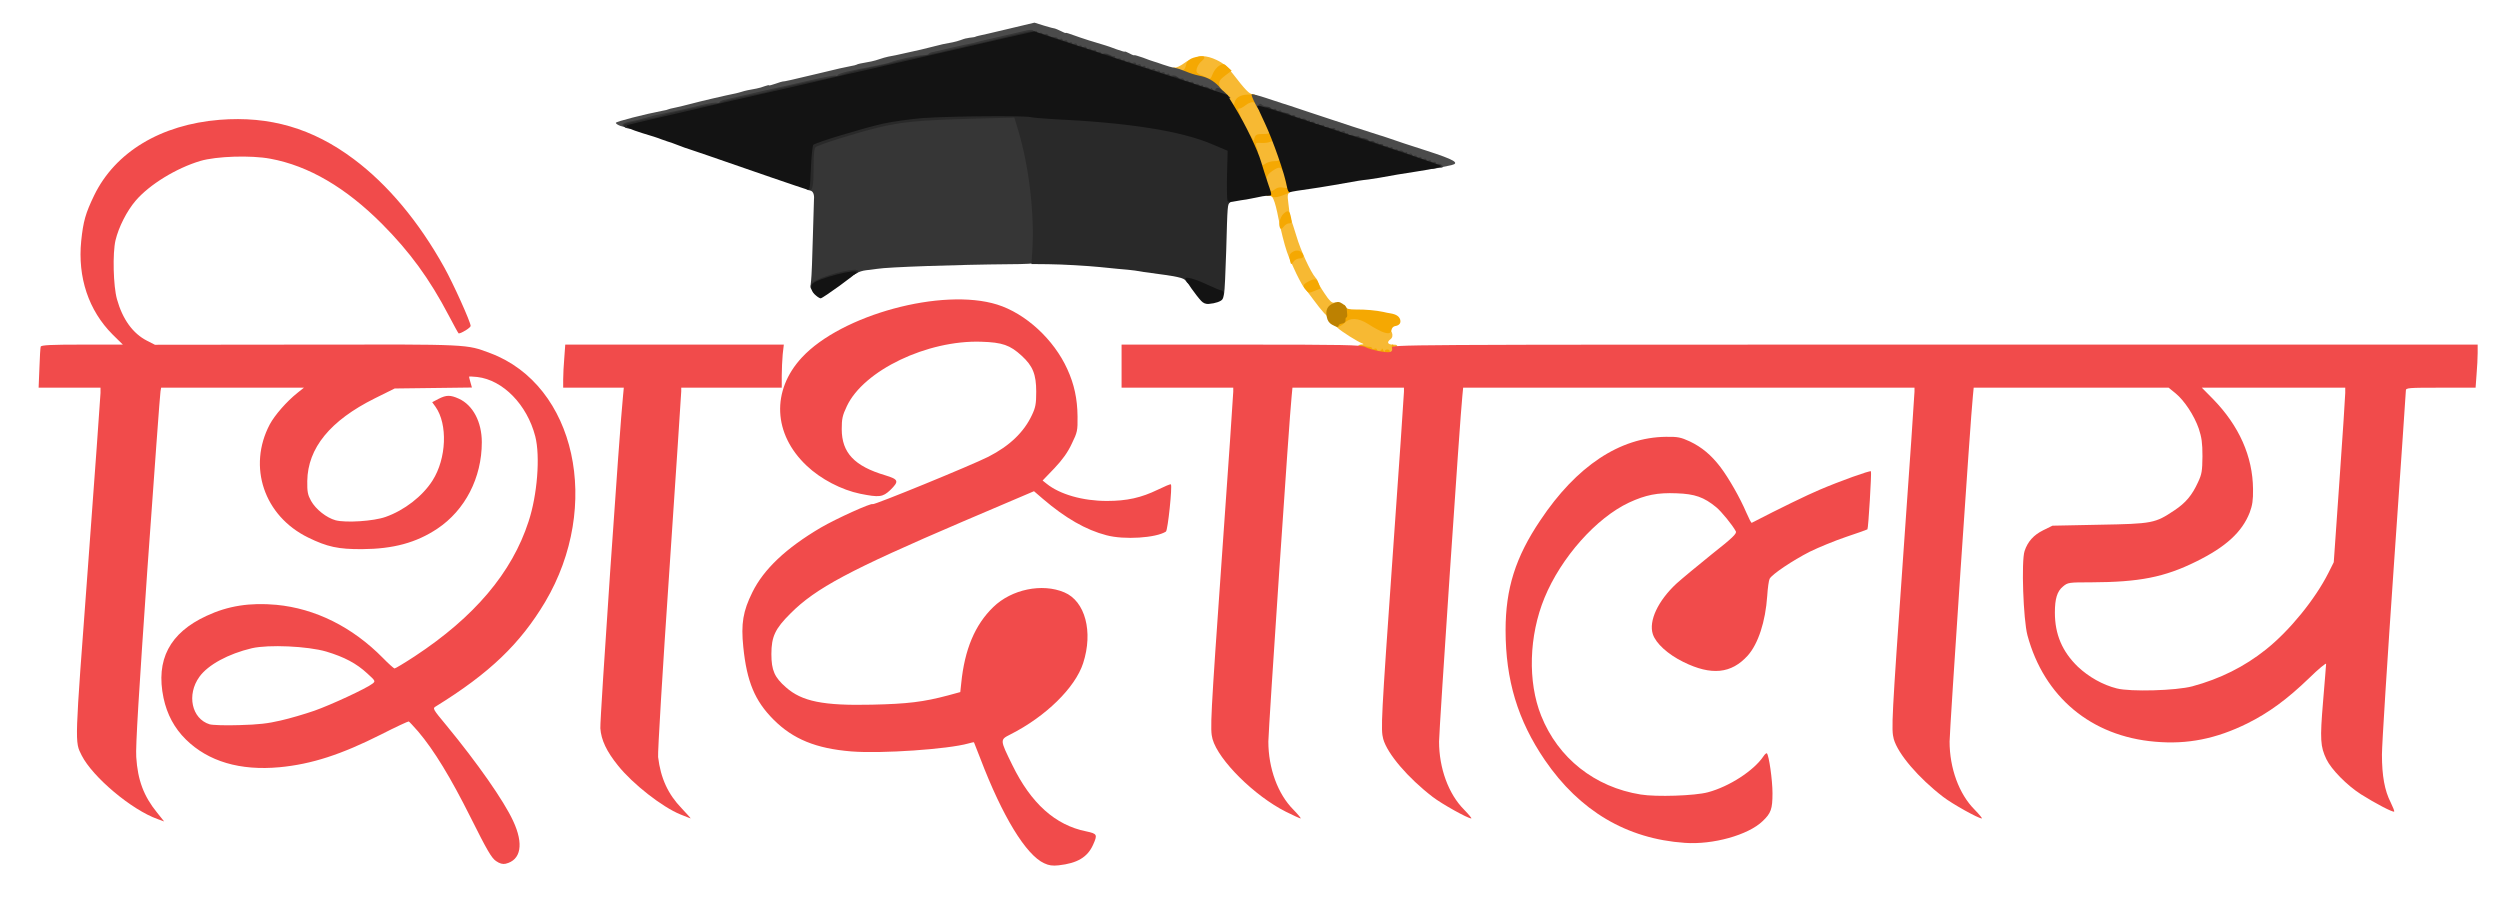 <svg
                    version="1.0"
                    xmlns="http://www.w3.org/2000/svg"
                    viewBox="0 0 1567 563"
                    preserveAspectRatio="xMidYMid meet"
                >
                    <g fill="#f7b933">
                        <path
                            d="M857.8 221.8 c-5.2 -1.6 -6.8 -2.5 -6.8 -3.9 0 -1.3 0.8 -1.9 2.3 -2 1.4 0 1.7 -0.2 0.7 -0.6 -2.9 -1 -13.2 -7.5 -15.7 -9.9 l-2.6 -2.4 3.3 -3 c2.9 -2.7 3.8 -3 9.9 -3 5.8 0 7.4 0.4 11.7 3.1 2.7 1.8 6.3 3.8 8 4.5 3.8 1.6 5.5 6.1 3 8 -2.5 1.8 -1.9 3.4 1.5 3.4 2.9 0 3 0.2 2.7 3.8 l-0.3 3.7 -5.5 0.2 c-3.3 0.1 -8.2 -0.6 -12.2 -1.9z"
                        />
                        <path
                            d="M829.9 196.2 c-1.4 -1.5 -4.5 -5.4 -6.9 -8.7 -2.4 -3.3 -4.7 -6.2 -5 -6.5 -1.7 -1.2 -9 -16.2 -11.4 -23.3 -1.5 -4.3 -3.8 -13.5 -5.2 -20.5 -2.3 -12 -4.1 -16.1 -6.5 -14.6 -1.5 0.9 -3.9 -5.5 -3.9 -10.6 0 -3.5 -0.4 -5 -1.3 -5 -0.8 0 -2.3 -3.2 -3.7 -7.7 -1.4 -4.3 -2.7 -8 -3.1 -8.3 -1.4 -1 -9.9 -18.4 -9.9 -20.2 0 -1 -0.7 -1.8 -1.5 -1.8 -0.8 0 -2.2 -1.4 -3 -3 -0.9 -1.7 -2.9 -4.2 -4.5 -5.7 -1.7 -1.5 -3 -3.6 -3 -5 0 -1.7 -0.6 -2.3 -2.2 -2.3 -3.3 0 -9.2 -2.3 -11.2 -4.3 -1.1 -1 -3.3 -1.7 -5.6 -1.7 -5.2 0 -7 -0.8 -7 -3.2 0 -1.3 0.5 -1.8 1.4 -1.5 0.8 0.3 3.3 -0.9 5.7 -2.6 2.9 -2.2 4.4 -2.7 4.7 -1.8 0.3 0.9 0.8 0.7 1.7 -0.6 2 -2.9 7.6 -2.8 14.1 0.3 4.2 2 6.8 4.2 10.2 8.7 7.7 10 10.3 12.7 12.3 12.7 1 0 1.9 0.5 1.9 1 0 0.6 0.6 1 1.3 1 1.4 0 10.7 18.9 10.7 21.9 0 1.2 0.4 2.1 0.9 2.1 1.2 0 9 23.8 9.8 29.8 0.5 3.4 0.2 4.5 -1.2 5.6 -1.5 1.1 -1.6 2.1 -1 6.7 0.4 3 0.8 6.3 0.9 7.5 0.1 1.1 0.5 2.4 0.8 3 0.3 0.5 1.8 5.2 3.4 10.4 2.6 8.9 8.9 22.6 12 26.1 0.8 0.8 1.4 2 1.4 2.6 0 0.5 1.9 3.8 4.2 7.2 3.1 4.7 4.6 6.1 6 5.8 1.4 -0.4 1.8 0.1 1.8 1.9 0 1.3 -0.5 2.4 -1 2.4 -0.6 0 -1.6 1.1 -2.2 2.5 -1.4 3.1 -1.7 3.1 -4.9 -0.3z"
                        />
                    </g>
                    <g fill="#f5a802">
                        <path
                            d="M858.5 222.5 c-2.7 -0.8 -5.3 -1.4 -5.7 -1.5 -0.5 0 -0.8 -1.2 -0.8 -2.6 0 -2.2 0.3 -2.4 2.3 -1.8 1.2 0.4 3 0.8 4 0.8 0.9 0 1.7 0.4 1.7 0.9 0 0.5 0.7 0.7 1.5 0.3 0.8 -0.3 1.5 -0.1 1.5 0.4 0 1.5 3 1.2 3.1 -0.2 0 -0.7 0.4 -0.4 0.9 0.7 0.5 1.1 0.9 1.4 0.9 0.8 0.1 -1.6 3.1 -1.7 3.1 -0.2 0 0.5 0.5 0.7 1 0.4 0.6 -0.4 0.8 -1.5 0.5 -2.6 -0.4 -1.1 -0.2 -1.9 0.4 -1.9 0.6 0 1.1 1.8 1.1 4 l0 4 -5.2 -0.1 c-2.9 0 -7.5 -0.7 -10.3 -1.4z"
                        />
                        <path
                            d="M865.5 207.6 c-1.6 -0.7 -5.2 -2.7 -7.9 -4.5 -6.4 -4 -11.4 -4.2 -15.1 -0.5 -3 3 -5.9 2.8 -6.3 -0.4 -0.3 -1.6 0.2 -2.2 1.7 -2.2 1.6 0 2.1 -0.9 2.7 -4.5 0.6 -4.5 2 -5.8 3 -3 0.5 1.1 2.1 1.5 6.3 1.5 5.9 -0.1 13 0.6 17.1 1.5 1.4 0.3 3.4 0.8 4.5 0.9 3.6 0.6 5.4 1.8 6.1 3.8 0.7 2.3 -0.5 3.8 -3.2 4.2 -1.1 0.2 -2 1.2 -2.2 2.4 -0.4 2.5 -2.3 2.7 -6.7 0.8z"
                        />
                        <path
                            d="M818.7 181.9 c-2.4 -2.7 -2.1 -3.6 1.3 -5.4 4.2 -2.2 5.4 -1.9 6.7 1.5 0.6 1.7 1 3 0.8 3 -0.1 0 -1.8 0.6 -3.7 1.4 -3.2 1.4 -3.6 1.3 -5.1 -0.5z"
                        />
                        <path
                            d="M808.5 162.9 c-0.6 -2.5 -0.3 -3.5 1.1 -4.6 2.2 -1.6 4.6 -1.7 6.2 -0.1 2 2 1.4 3.8 -1.2 3.8 -1.4 0 -3.1 0.9 -3.9 2.1 -1.5 2 -1.5 2 -2.2 -1.2z"
                        />
                        <path
                            d="M802.7 143.3 c-1.7 -1.6 -0.6 -7 1.8 -9.3 2.9 -2.7 3.9 -2.1 4.8 2.8 0.6 2.7 0.4 3.2 -1.3 3.2 -1 0 -2.5 0.9 -3.3 2 -0.8 1.1 -1.7 1.7 -2 1.3z"
                        />
                        <path
                            d="M797 123.1 c-0.8 -0.5 -1.8 -0.7 -2.2 -0.5 -0.4 0.3 -0.8 -0.9 -0.8 -2.5 0 -1.7 0.5 -3.1 1 -3.1 0.6 0 1 0.7 1 1.5 0 1.9 0.9 1.9 3.5 -0.1 1.3 -0.9 3 -1.2 4.9 -0.8 2.5 0.5 2.8 0.4 2.2 -1.2 -1.8 -4.5 -1.7 -6.4 0.4 -6.4 1.1 0 2 0.6 2 1.3 0 0.6 0.3 2.8 0.6 4.8 0.6 3.3 0.4 3.7 -2.7 5.2 -4.9 2.2 -8.2 2.9 -9.9 1.8z"
                        />
                        <path
                            d="M789.5 111.7 c-0.4 -1.3 -0.4 -4.6 -0.2 -7.3 0.3 -3.9 0.5 -4.4 1.1 -2.7 0.8 2.1 1 2.1 2.9 0.8 1.2 -0.8 3.7 -1.5 5.5 -1.5 2.6 0 3.3 -0.3 2.8 -1.5 -0.3 -1 0.1 -1.5 1.3 -1.5 2.1 0 4.1 3.9 4.1 8 0 3.4 -1.4 3.9 -3 1 -1.4 -2.6 -2.6 -2.5 -6.7 0.3 -2.1 1.4 -3.3 3 -3.3 4.5 0 3.1 -3.8 3 -4.5 -0.1z"
                        />
                        <path
                            d="M783.6 94.4 c-0.3 -0.9 -0.6 -3.7 -0.6 -6.2 0.1 -4.5 0.1 -4.6 1.4 -2.3 l1.4 2.4 0.6 -2.1 c0.6 -1.8 1.5 -2.2 5.1 -2.2 3.5 0 4.3 -0.3 3.9 -1.5 -0.9 -2.3 3.3 -1.9 4.6 0.4 1.3 2.4 1.3 7.8 0.1 8.6 -0.5 0.3 -1.2 -0.4 -1.6 -1.5 -0.5 -1.5 -1 -1.8 -2.4 -1.1 -0.9 0.5 -3.4 0.8 -5.4 0.7 -4 -0.3 -4.2 -0.1 -2.7 3.8 0.9 2.3 0.7 2.6 -1.4 2.6 -1.3 0 -2.7 -0.7 -3 -1.6z"
                        />
                        <path
                            d="M771.6 71.5 c-1.7 -2.6 -2.2 -8.5 -0.7 -8.5 0.5 0 1.2 0.8 1.6 1.8 0.7 1.5 0.9 1.3 1.4 -0.8 0.9 -3.3 4.5 -5 10.1 -4.7 4.4 0.2 4.5 0.3 4.8 4 0.2 2.1 -0.1 3.7 -0.7 3.7 -0.6 0 -1.1 -0.7 -1.1 -1.5 0 -2.1 -3.3 -1.9 -6.3 0.5 -1.4 1.1 -3 2 -3.6 2 -1.3 0 -1.4 0.2 -0.1 3.4 0.9 2.3 0.7 2.6 -1.4 2.6 -1.4 0 -3 -1 -4 -2.5z"
                        />
                        <path
                            d="M757.5 53.6 c-1.5 -1.5 -4.1 -2.6 -7.2 -3 -6.9 -1 -10.3 -2.5 -10.3 -4.7 0 -1.1 0.6 -1.9 1.4 -1.9 0.7 0 1.6 -1.3 1.9 -2.9 0.7 -3.3 2.8 -4.8 8.1 -5.7 3.8 -0.6 4.6 0.5 2 2.7 -2.7 2.2 -4.3 6.3 -3 7.5 0.6 0.5 1.4 1.1 1.9 1.2 0.4 0.1 2 0.8 3.6 1.6 2.8 1.5 2.8 1.5 4.3 -2.2 0.8 -2 2.7 -4.3 4.1 -5.1 2.5 -1.3 2.9 -1.3 5.2 0.9 l2.5 2.3 -4.1 3.1 c-3.3 2.5 -4 3.6 -3.6 5.9 0.3 2.3 0 2.7 -2 2.7 -1.3 0 -3.5 -1.1 -4.8 -2.4z"
                        />
                    </g>
                    <g fill="#f14b4b">
                        <path
                            d="M654.5 541.1 c-11.4 -5.2 -26.2 -29.4 -40 -65.6 -2.1 -5.5 -3.9 -10.1 -4 -10.2 -0.1 -0.2 -1.7 0.2 -3.5 0.7 -12.6 3.6 -54.6 6.5 -73.3 5 -22.2 -1.8 -36.6 -7.7 -48.8 -19.9 -11.8 -11.8 -16.8 -23.9 -19 -45.5 -1.5 -14.7 -0.2 -22.5 5.7 -34.4 7.1 -14.4 21 -27.6 42.9 -40.5 9.6 -5.6 31.9 -15.7 32.5 -14.7 0.5 0.8 61.8 -24.3 72.5 -29.7 13.3 -6.8 22.3 -15.4 27.3 -26.1 2.3 -4.8 2.7 -7.1 2.7 -14.7 0 -10.8 -2.1 -16.1 -9.1 -22.5 -7.3 -6.7 -12.1 -8.4 -25.4 -8.8 -33.8 -1.1 -73.7 18 -84.2 40.4 -2.8 5.9 -3.2 8 -3.2 14.4 0 14.8 8 23.2 27.2 28.9 8.5 2.6 8.9 3.7 3.2 9.3 -4.7 4.4 -6.8 4.7 -18.8 2.3 -11.7 -2.4 -24.8 -9.2 -33.6 -17.6 -21 -19.8 -22.2 -47.1 -3 -67.8 24.8 -26.8 88 -43.9 122.4 -33.2 17.9 5.6 35.6 21.9 44 40.5 4.3 9.4 6.3 18.6 6.4 29.6 0.1 9 -0.1 9.9 -3.6 17.1 -2.5 5.4 -5.8 10 -10.9 15.4 l-7.4 7.7 2.5 2 c8.3 6.7 22.7 10.8 37.8 10.8 12.6 0 21.5 -2 32 -7.1 4.3 -2.1 7.9 -3.6 8.1 -3.3 1 1 -1.9 28.8 -3.1 29.6 -6.2 4 -26.2 5.3 -37.3 2.3 -12.8 -3.3 -25.8 -10.8 -39.7 -22.7 l-5.7 -4.9 -44.8 19.1 c-70.5 30.2 -92.1 41.7 -107.8 57.5 -9.7 9.6 -12 14.6 -12 25.5 0 10.2 2 14.6 9.1 20.8 10 8.9 23.5 11.6 53.9 10.9 22.4 -0.5 32.3 -1.7 47.7 -5.8 l7.7 -2.1 0.6 -5.6 c2.1 -21.1 8.6 -36.6 20.1 -47.7 11.4 -11.1 30.6 -15.1 44.5 -9.2 13.1 5.5 18.2 24.7 11.8 44.4 -5 15.4 -23.5 33.5 -45.7 44.7 -6.5 3.3 -6.5 3.2 1.3 19.1 11.7 24 26.9 37.7 46.3 41.6 7 1.5 7.2 2 4.3 8.5 -3.5 7.7 -9.8 11.5 -21.6 12.8 -3.7 0.4 -6.1 0.1 -9 -1.3z"
                        />
                        <path
                            d="M310.9 539.7 c-2.8 -1.9 -5.6 -6.7 -15.9 -27.3 -12.5 -25 -22.9 -42.1 -32.9 -53.9 -2.9 -3.3 -5.5 -6.1 -5.9 -6.3 -0.4 -0.1 -8.2 3.5 -17.2 8.1 -25.2 12.7 -43.7 18.7 -63.8 20.6 -24.7 2.3 -44.7 -3.6 -58.7 -17.4 -7.2 -7.1 -11.8 -15.7 -14 -26 -5 -23.9 3.8 -40.8 27 -51.5 13.5 -6.3 27.2 -8.4 43.7 -6.9 24.4 2.3 47.7 13.9 66.8 33.3 3.5 3.6 6.9 6.6 7.3 6.6 0.5 0 6.2 -3.4 12.6 -7.6 37.4 -24.6 61 -52.4 71.4 -84.5 5.5 -16.6 7.4 -41 4.2 -53.4 -5.1 -19.8 -20.2 -35.3 -36.3 -37.2 -2.8 -0.3 -5.2 -0.4 -5.2 -0.2 0 0.2 0.4 1.9 0.9 3.6 l0.9 3.2 -24.2 0.3 -24.2 0.3 -12.5 6.2 c-27.9 13.9 -42 31.1 -42.3 51.8 -0.1 6.8 0.3 8.7 2.4 12.5 3 5.3 9.6 10.5 15.3 12.1 6.4 1.7 23.9 0.6 31.4 -2.1 11.7 -4.1 23.2 -13 29.4 -22.8 8.8 -13.8 9.6 -35.3 1.9 -46.2 l-2.1 -2.9 4 -2.1 c4.9 -2.5 7.4 -2.5 12.7 -0.1 8.8 4 14.4 14.5 14.4 27.3 0 22.3 -10.5 42.6 -27.9 54.2 -13.2 8.8 -27.7 12.7 -47.1 12.8 -14.9 0.1 -21.9 -1.4 -33.9 -7.3 -27.6 -13.5 -38 -44.4 -24 -70.9 3.1 -5.8 10.6 -14.4 17.4 -19.8 l4 -3.2 -44.8 0 -44.7 0 -0.4 2.3 c-0.3 1.2 -3.9 51.3 -8.2 111.2 -5.3 76.6 -7.5 111.7 -7 118 0.9 14.5 4.7 24.6 13.1 34.9 l4.4 5.5 -4.1 -1.5 c-16.2 -5.7 -40.7 -26.3 -47.6 -39.9 -4.4 -8.9 -4.5 -5.2 3.9 -117.8 4.3 -58.4 7.9 -107.7 7.9 -109.4 l0 -3.3 -19.4 0 -19.4 0 0.5 -12.3 c0.2 -6.7 0.6 -12.8 0.8 -13.4 0.3 -1 6.4 -1.3 26 -1.3 l25.5 0 -6.4 -6.3 c-15.1 -15.1 -22 -35.9 -19.7 -58.7 1.3 -12.4 2.7 -17.3 8.1 -28.5 13.2 -27.2 41.8 -44.4 78.6 -47.4 31.5 -2.5 58.3 5.3 84.1 24.6 21.3 15.9 40.8 39.2 56.7 67.8 5.7 10.2 16.6 34.4 16.6 36.8 0 1.1 -5.8 4.7 -7.5 4.7 -0.2 0 -3 -5.1 -6.2 -11.2 -12.1 -23.1 -24.5 -40 -41.8 -57.4 -22.7 -22.8 -46.1 -36.5 -70 -40.9 -12.2 -2.3 -33.9 -1.6 -44 1.4 -15 4.5 -31.7 14.7 -40.4 24.8 -5.6 6.5 -10.7 16.6 -12.7 24.9 -1.9 8.1 -1.4 28.7 0.9 36.9 3.5 12.6 10 21.6 18.9 26.1 l4.9 2.5 95.2 -0.1 c103.4 -0.2 99.8 -0.3 115.1 5.4 53.4 20.1 70 95.6 34.3 155.9 -15.7 26.3 -34.9 44.7 -68.4 65.4 -2.3 1.3 -2.2 1.5 6.6 12.1 19.2 23.3 35.9 47.1 41.7 59.7 6.8 14.5 5 24.6 -4.7 26.9 -1.8 0.4 -3.7 -0.1 -6 -1.7z m-134.9 -88.1 c5.8 -1.3 15.2 -4.1 21 -6.1 10.5 -3.7 32.7 -14 36.5 -17 1.9 -1.5 1.9 -1.7 -3.3 -6.4 -6.8 -6.3 -14.4 -10.3 -25.7 -13.7 -11.7 -3.4 -36.1 -4.5 -46.6 -2.1 -14.8 3.5 -27.5 10.4 -32.9 17.9 -8.1 11.2 -4.9 26.3 6.4 29.8 1.7 0.5 10 0.8 18.6 0.5 11.9 -0.3 17.9 -1 26 -2.9z"
                        />
                        <path
                            d="M1056 528.3 c-36.3 -2.5 -65.9 -20 -87.7 -51.9 -17 -24.9 -24.6 -50.2 -24.6 -81.4 0 -26 6.2 -45.8 21.8 -68.9 22.6 -33.9 49.8 -52 78.7 -52.3 7.6 -0.1 9.3 0.3 15 2.9 7.5 3.6 13.3 8.4 19.2 16.1 5.2 6.9 12.3 19.3 16.2 28.5 1.6 3.7 3.1 6.6 3.4 6.4 18 -9.3 34.7 -17.4 42.5 -20.7 12.6 -5.4 31.6 -12.2 32.2 -11.6 0.5 0.5 -1.6 35.9 -2.2 36.4 -0.2 0.2 -6.1 2.3 -13.3 4.7 -7.1 2.4 -17.3 6.6 -22.8 9.3 -10.8 5.5 -23.8 14.2 -25.2 17 -0.5 0.9 -1.2 5.8 -1.5 10.7 -1.1 16.2 -5.7 30.1 -12.2 37.4 -10.3 11.4 -22.8 12.7 -40.4 4 -9.7 -4.8 -17.2 -11.6 -19.1 -17.4 -2.7 -8.3 3.2 -20.9 14.8 -31.7 3.2 -2.9 13.1 -11.1 21.9 -18.2 13.3 -10.5 16.1 -13.2 15.3 -14.6 -2 -3.8 -9.1 -12.5 -12.3 -15.1 -7.7 -6.3 -13.3 -8.3 -24.8 -8.7 -12 -0.5 -19.4 1 -29.8 5.8 -20.5 9.6 -42.6 34.4 -53 59.7 -9.8 23.8 -10.6 52.7 -2.1 73.9 10.6 26.6 33.6 44.8 62.4 49.4 9.7 1.6 34 0.8 42.1 -1.4 13.5 -3.6 28.8 -13.6 34.8 -22.5 0.9 -1.4 1.9 -2.2 2.2 -1.9 1.3 1.3 3.5 16.8 3.5 24.9 0 10 -0.9 12.6 -6.2 17.6 -9 8.7 -31.2 14.9 -48.8 13.6z"
                        />
                        <path
                            d="M426.5 510.5 c-11.5 -4.7 -29.9 -19.1 -39.1 -30.6 -7.2 -8.9 -10.6 -16.1 -11.1 -23.4 -0.4 -4.9 12.2 -189.5 14.2 -208.2 l0.5 -5.3 -19 0 -19 0 0 -5.2 c0 -2.9 0.3 -9 0.7 -13.5 l0.6 -8.3 68.5 0 68.5 0 -0.7 6.1 c-0.3 3.4 -0.6 9.5 -0.6 13.5 l0 7.4 -31.5 0 -31.5 0 0 2.3 c0 1.2 -3.4 52.2 -7.5 113.2 -4.2 61.3 -7.3 113.2 -7 116 1.6 13.3 6.2 23.3 14.8 32.2 3.3 3.5 5.8 6.3 5.6 6.3 -0.2 0 -3.1 -1.2 -6.4 -2.5z"
                        />
                        <path
                            d="M806 508.8 c-19.7 -9.9 -42.3 -32.3 -46 -45.6 -1.6 -6 -1.3 -12.2 6 -115.9 3.9 -54.6 7 -100.4 7 -101.8 l0 -2.5 -35 0 -35 0 0 -13.5 0 -13.5 74.8 0 c64.7 0 75.3 0.2 77.9 1.5 4 2 13.8 3.9 15.8 3.1 1.1 -0.4 1.4 -1.2 1 -2.6 -0.6 -2 -0.5 -2 339.9 -2 l340.6 0 0 5.3 c0 2.8 -0.3 8.9 -0.7 13.5 l-0.6 8.2 -21.8 0 c-20.6 0 -21.9 0.1 -21.9 1.8 0 1.1 -3.4 50.2 -7.5 109.3 -4.1 59.1 -7.5 112.6 -7.5 118.9 0 13.3 1.7 22.6 5.5 30 1.4 2.9 2.4 5.4 2.2 5.7 -0.7 0.7 -12.1 -5.3 -20.8 -10.8 -8.9 -5.7 -18.6 -15.6 -21.7 -22 -3.8 -8 -4.1 -12.3 -2.1 -36.2 1 -12.2 1.9 -22.8 1.9 -23.6 0 -0.7 -4.8 3.2 -10.6 8.9 -13.9 13.4 -25.4 21.8 -38.9 28.5 -19.5 9.6 -37.4 13.2 -57.7 11.4 -40.1 -3.4 -69.6 -28.1 -80 -66.7 -2.6 -9.8 -3.9 -46.4 -1.8 -52.8 2 -6 5.7 -10.1 11.8 -13.1 l5.7 -2.8 29.5 -0.6 c33.2 -0.6 34.8 -0.9 46.9 -9 7.1 -4.7 11.1 -9.5 14.8 -17.6 2.4 -5.1 2.7 -7 2.8 -16.3 0 -8.4 -0.5 -11.8 -2.3 -17.3 -2.9 -8.3 -9 -17.6 -14.6 -22.2 l-4.3 -3.5 -61.1 0 -61.1 0 -0.5 5.3 c-1.3 11.1 -14.6 209.6 -14.6 216.5 0 16.7 5.9 32.9 15.7 42.7 2.9 3 5 5.5 4.5 5.5 -2.2 0 -18.5 -9.1 -24.2 -13.5 -15.5 -11.9 -28.4 -27 -31 -36.3 -1.6 -6 -1.3 -12.2 6 -115.9 3.9 -54.6 7 -100.4 7 -101.8 l0 -2.5 -141.4 0 -141.5 0 -0.5 5.2 c-1.3 11.2 -14.6 209.7 -14.6 216.6 0 16.7 5.9 32.9 15.7 42.7 2.9 3 5 5.5 4.5 5.5 -2.2 0 -18.5 -9.1 -24.2 -13.5 -15.5 -11.9 -28.4 -27 -31 -36.3 -1.6 -6 -1.3 -12.2 6 -115.9 3.9 -54.6 7 -100.4 7 -101.8 l0 -2.5 -34.9 0 -35 0 -0.5 5.3 c-1.3 11.1 -14.6 209.6 -14.6 216.5 0 16.7 5.9 32.9 15.7 42.7 2.9 3 5 5.5 4.5 5.5 -0.4 0 -4.6 -1.9 -9.2 -4.2z m568.1 -78.6 c17.4 -4.7 32.7 -12.3 46.2 -23.1 14.7 -11.7 30.8 -31.4 39.2 -48.1 l3.3 -6.6 3.6 -51.5 c2 -28.2 3.6 -52.9 3.6 -54.6 l0 -3.3 -45 0 -44.9 0 7 7.1 c16.4 16.8 24.9 36 25.1 56.4 0.1 7.1 -0.4 10.2 -2.1 14.8 -4.8 12.2 -14.9 21.5 -33.6 30.7 -19.8 9.8 -35.6 12.9 -65.7 13 -14.2 0 -14.7 0.1 -17.7 2.6 -3.7 3 -5.1 7.7 -5.1 16.4 0 13.6 4.6 24.4 14.4 33.9 6.8 6.4 15.6 11.4 24.4 13.6 8.5 2.2 37.1 1.4 47.3 -1.3z"
                        />
                    </g>
                    <g fill="#bd8101">
                        <path
                            d="M834.9 203.5 c-1.8 -1 -2.9 -2.6 -3.3 -5 -0.8 -4.3 0.4 -6.9 4.4 -8.5 2.5 -1 3.4 -1 5.5 0.4 1.4 0.9 2.5 2.2 2.6 2.9 0 0.6 0.2 2.2 0.3 3.5 0.2 1.2 -0.1 2.2 -0.5 2.2 -0.4 0 -0.6 0.8 -0.5 1.7 0 1.2 -0.7 1.9 -2.1 2.1 -1.3 0.2 -2.3 0.8 -2.3 1.3 0 1.2 -1 1.1 -4.1 -0.6z"
                        />
                    </g>
                    <g fill="#4b4b4b">
                        <path
                            d="M876.5 98.7 c-11.5 -3.9 -21.1 -7.5 -21.3 -7.9 -0.2 -0.4 -1.3 -0.8 -2.5 -0.8 -2.9 0 -46.1 -14 -46.5 -15.1 -0.2 -0.5 -1.3 -0.9 -2.4 -0.9 -3 0 -9.8 -2.2 -9.8 -3.2 0 -0.4 -1 -0.8 -2.3 -0.8 -1.8 0 -3 -1.2 -5 -5.2 -1.5 -2.8 -2.4 -5.4 -2.2 -5.7 0.3 -0.3 4.5 0.8 9.3 2.4 4.8 1.6 9.2 3 9.7 3.2 0.6 0.1 7.5 2.4 15.5 5.1 16.6 5.6 44 14.5 45.5 14.9 0.6 0.1 3.5 1.1 6.5 2.1 3 1.1 13.5 4.6 23.3 7.7 17.3 5.6 20.9 7.7 15.5 9 -6.7 1.5 -11.4 2.4 -11.8 2.4 -0.3 0 -9.9 -3.3 -21.5 -7.2z"
                        />
                        <path
                            d="M388.8 78.9 c-1.6 -0.6 -2.8 -1.4 -2.8 -1.9 0 -0.8 18.4 -5.5 29.4 -7.6 1.6 -0.2 3.2 -0.7 3.6 -0.9 0.4 -0.2 2 -0.6 3.6 -0.9 1.6 -0.3 6.3 -1.4 10.4 -2.5 6.3 -1.7 21.8 -5.3 28.3 -6.6 1 -0.2 2.7 -0.7 3.7 -1 1.8 -0.6 4.1 -1.1 9.2 -2 1.5 -0.3 3.8 -0.9 5.2 -1.5 1.5 -0.5 2.6 -0.8 2.6 -0.5 0 0.2 1.8 -0.2 4 -1 2.2 -0.8 4.3 -1.4 4.5 -1.4 0.9 0.1 6.4 -1.2 21.5 -4.8 14.8 -3.6 16.4 -3.9 21.4 -4.9 1.6 -0.2 3.2 -0.7 3.6 -0.9 0.6 -0.4 2 -0.7 9.2 -2 1.5 -0.3 3.9 -1 5.3 -1.5 1.4 -0.5 3.8 -1.2 5.3 -1.5 1.5 -0.3 3.6 -0.7 4.7 -0.9 1.1 -0.3 5.2 -1.1 9 -2 3.9 -0.8 9.8 -2.2 13.2 -3.1 6.2 -1.6 8.3 -2.1 13.5 -3 1.5 -0.3 3.7 -0.9 5 -1.4 1.3 -0.5 2.6 -0.9 3.1 -1 0.4 0 0.9 -0.2 1.2 -0.2 0.3 -0.1 1.4 -0.3 2.5 -0.4 1.1 -0.1 2.1 -0.3 2.3 -0.4 0.1 -0.2 1.1 -0.4 2.2 -0.7 1.1 -0.2 9.4 -2.1 18.5 -4.3 l16.4 -3.9 6.1 1.9 c3.3 1 6.3 1.8 6.8 1.8 0.4 0.1 2.1 0.8 3.7 1.6 1.7 0.9 3 1.4 3 1.1 0 -0.2 2.4 0.5 5.3 1.6 4.3 1.6 13.1 4.4 19.7 6.3 0.8 0.2 3.9 1.3 6.8 2.4 2.8 1 5.2 1.7 5.2 1.5 0 -0.3 1.3 0.2 3 1.1 1.6 0.9 3 1.4 3 1.1 0 -0.2 2.4 0.5 5.3 1.5 2.8 1.1 5.9 2.2 6.7 2.4 0.8 0.2 3.5 1.1 6 2 2.5 0.9 5.7 1.8 7.2 2 1.6 0.2 4.7 1.3 7.1 2.3 2.3 1 6 2.2 8.2 2.6 5.3 1 9.2 3.2 12.6 6.8 2.3 2.6 2.5 3.3 1.4 4.4 -0.7 0.8 -2.5 1.4 -3.9 1.4 -3.2 0 -25 -7 -25.4 -8.2 -0.2 -0.4 -1.3 -0.8 -2.4 -0.8 -2.6 0 -39 -11.8 -40.2 -13.1 -0.6 -0.5 -1.9 -0.9 -3 -0.9 -1.1 0 -11.7 -3.2 -23.5 -7.1 -11.9 -4 -22 -7.2 -22.6 -7.2 -0.5 0 -5.9 1.2 -12 2.7 -8.9 2.1 -26.7 6.2 -45.2 10.3 -1.3 0.3 -2.3 0.9 -2.3 1.4 0 0.5 -1.9 0.9 -4.2 0.9 -4 0 -15.2 2.3 -19.3 3.9 -1.1 0.5 -5.8 1.6 -10.5 2.5 -15.1 2.8 -22.5 4.6 -22.8 5.6 -0.2 0.6 -1.9 1 -3.8 1 -2.9 0 -12.8 2 -36.4 7.5 -13.5 3.1 -19 4.4 -26 5.9 -4.1 0.9 -7.7 2 -8 2.5 -0.3 0.5 -2.7 1.1 -5.5 1.3 -5.5 0.5 -18.5 3.3 -37 7.8 -15 3.7 -19.3 4.2 -22.7 2.9z"
                        />
                    </g>
                    <g fill="#363636">
                        <path
                            d="M508.4 175.8 c0.3 -2.4 0.8 -14.6 1.1 -27.3 0.4 -12.6 0.7 -23.2 0.7 -23.5 0.3 -2.9 -0.5 -5 -2.1 -5.5 -1.7 -0.5 -1.8 -1.5 -1.4 -14.8 0.3 -8.7 1 -14.6 1.7 -15.4 1.5 -1.5 24.1 -8.7 38.9 -12.3 15.2 -3.8 26.2 -4.7 62.6 -5.6 l28.9 -0.7 2.1 6.9 c2.4 7.7 6.3 26.5 8.2 39.4 1.4 9.2 1.8 46.5 0.5 47.7 -0.4 0.5 -7.8 0.9 -16.4 0.9 -34.3 0.3 -76.8 1.8 -83.3 2.9 -2 0.3 -5.2 0.7 -7.1 0.9 -1.9 0.2 -4.6 1 -5.9 1.9 -1.3 0.8 -4.2 1.8 -6.4 2.1 -4.7 0.8 -11.9 3.2 -15.7 5.2 -1.4 0.8 -3.6 1.4 -4.8 1.4 -1.9 0 -2.1 -0.4 -1.6 -4.2z"
                        />
                        <path
                            d="M844.3 87.5 c-32.8 -10.7 -55.4 -18.6 -55.8 -19.4 -0.7 -1.8 1.3 -4 2.3 -2.6 0.4 0.6 1.8 1.1 3.2 1.3 1.4 0.1 2.6 0.7 2.8 1.2 0.2 0.5 1 0.6 1.8 0.3 0.8 -0.3 1.4 0 1.4 0.6 0 0.6 0.7 0.8 1.5 0.5 0.8 -0.4 1.5 -0.2 1.5 0.2 0 0.5 1.2 1 2.7 1.1 1.5 0 2.9 0.6 3.1 1.2 0.2 0.5 1 0.7 1.8 0.4 0.8 -0.3 1.4 0 1.4 0.7 0 0.7 0.7 1 1.5 0.6 0.8 -0.3 1.5 -0.1 1.5 0.4 0 0.5 0.6 0.7 1.4 0.4 0.8 -0.3 1.7 0 2.1 0.5 0.3 0.6 1.1 0.9 1.6 0.6 0.5 -0.4 0.9 -0.2 0.9 0.4 0 0.6 0.7 0.8 1.5 0.5 0.8 -0.4 1.5 -0.1 1.5 0.6 0 0.7 0.7 1 1.5 0.6 0.8 -0.3 1.5 -0.1 1.5 0.4 0 0.5 0.7 0.7 1.5 0.4 0.8 -0.4 1.5 -0.1 1.5 0.6 0 0.7 0.7 1 1.5 0.6 0.8 -0.3 1.5 -0.1 1.5 0.3 0 0.5 0.9 0.7 2 0.4 1.2 -0.3 2 0 2 0.6 0 0.7 0.4 1 0.9 0.6 0.5 -0.3 1.2 -0.1 1.6 0.4 0.3 0.6 1.2 0.8 2 0.4 0.8 -0.3 1.5 0 1.5 0.7 0 0.6 0.5 0.8 1 0.5 0.6 -0.3 1 -0.1 1 0.5 0 0.7 0.7 1 1.5 0.7 0.8 -0.4 1.7 -0.2 2 0.3 0.3 0.5 1.2 0.7 2 0.3 0.8 -0.3 1.5 -0.1 1.5 0.3 0 0.5 1.2 1 2.7 1.1 1.5 0 2.9 0.6 3.1 1.2 0.2 0.5 0.9 0.8 1.7 0.5 0.7 -0.3 1.6 0 2 0.5 0.3 0.6 1.1 0.9 1.6 0.6 0.5 -0.4 0.9 -0.2 0.9 0.4 0 0.6 0.7 0.8 1.5 0.5 0.8 -0.4 1.5 -0.1 1.5 0.6 0 0.7 0.7 1 1.5 0.6 0.8 -0.3 1.5 -0.1 1.5 0.4 0 0.5 0.7 0.7 1.5 0.4 0.8 -0.4 1.5 -0.1 1.5 0.6 0 0.7 0.7 1 1.5 0.6 0.8 -0.3 1.5 -0.1 1.5 0.4 0 0.5 0.6 0.7 1.4 0.4 0.8 -0.3 1.7 0 2.1 0.5 0.3 0.6 1.1 0.9 1.6 0.6 0.5 -0.4 0.9 -0.2 0.9 0.4 0 0.6 0.7 0.8 1.5 0.5 0.8 -0.4 1.5 -0.1 1.5 0.6 0 0.7 0.7 1 1.5 0.6 0.8 -0.3 1.5 -0.1 1.5 0.5 0 0.6 0.7 0.9 1.5 0.5 0.8 -0.3 1.5 -0.1 1.5 0.5 0 0.6 0.7 0.9 1.5 0.5 0.8 -0.3 1.5 -0.1 1.5 0.5 0 0.6 0.7 0.9 1.5 0.5 0.8 -0.3 1.5 -0.1 1.5 0.5 0 0.6 0.7 0.9 1.5 0.5 0.8 -0.3 1.5 -0.1 1.5 0.5 0 0.6 0.6 0.9 1.3 0.6 0.6 -0.2 1.7 0.1 2.4 0.8 3.7 4 -7.7 0.9 -59.4 -16z"
                        />
                        <path
                            d="M392.2 79.9 c-3.7 -1.4 -2.5 -2.7 3.6 -3.9 3.1 -0.6 7.1 -1.6 8.8 -2.1 1.7 -0.5 4 -1.1 5 -1.4 11.3 -2.3 27.1 -5.8 32.2 -7.1 3.5 -0.8 7 -1.3 7.8 -1 0.8 0.3 1.4 0.1 1.4 -0.4 0 -0.4 1.5 -1.1 3.3 -1.5 1.7 -0.4 7 -1.6 11.7 -2.7 4.7 -1.1 9.2 -2.1 10 -2.3 5.9 -1.3 16.8 -3.8 30.7 -6.9 9 -2.1 16.7 -3.5 17.2 -3.2 0.5 0.4 1.1 0.2 1.3 -0.4 0.3 -1 7.7 -2.8 22.8 -5.6 4.7 -0.9 9.4 -2 10.5 -2.5 3.6 -1.4 15.9 -4.1 19.7 -4.3 2.1 0 3.8 -0.4 3.8 -0.7 0 -0.4 1 -0.9 2.3 -1.2 1.2 -0.2 6.5 -1.4 11.7 -2.7 5.2 -1.2 10.6 -2.4 12 -2.6 1.4 -0.3 3.3 -0.7 4.2 -1 0.9 -0.3 2.5 -0.6 3.5 -0.9 1.6 -0.3 18.3 -4.2 28.1 -6.5 1.8 -0.4 3.5 -0.4 3.8 0.1 0.3 0.5 1 0.7 1.5 0.4 0.5 -0.4 0.9 -0.1 0.9 0.5 0 0.7 0.7 1 1.5 0.7 0.8 -0.4 1.7 -0.2 2 0.4 0.4 0.5 1.1 0.6 1.7 0.3 0.6 -0.4 1.4 -0.1 1.8 0.6 0.4 0.7 1.9 1.2 3.4 1.2 1.4 0 2.6 0.4 2.6 0.9 0 0.5 0.7 0.6 1.5 0.3 0.8 -0.4 1.5 -0.1 1.5 0.5 0 0.6 0.7 0.8 1.5 0.5 0.8 -0.4 1.5 -0.1 1.5 0.6 0 0.7 0.7 1 1.5 0.6 0.8 -0.3 1.5 -0.1 1.5 0.4 0 0.5 0.7 0.7 1.5 0.4 0.8 -0.4 1.5 -0.1 1.5 0.6 0 0.7 0.7 1 1.5 0.6 0.8 -0.3 1.5 -0.1 1.5 0.4 0 0.5 0.7 0.7 1.5 0.4 0.8 -0.4 1.5 -0.1 1.5 0.6 0 0.7 0.7 1 1.5 0.6 0.8 -0.3 1.5 -0.1 1.5 0.4 0 0.5 0.7 0.7 1.5 0.4 0.8 -0.4 1.5 -0.1 1.5 0.6 0 0.7 0.7 1 1.5 0.6 0.8 -0.3 1.5 -0.1 1.5 0.5 0 0.6 0.7 0.8 1.6 0.5 0.8 -0.3 2.5 0 3.7 0.6 1.2 0.7 2.5 1.1 3 1 0.4 -0.1 0.7 0.3 0.7 0.9 0 0.6 0.7 0.9 1.5 0.6 0.8 -0.4 1.7 -0.2 2 0.4 0.4 0.5 1.1 0.7 1.6 0.4 0.5 -0.4 0.9 -0.1 0.9 0.5 0 0.7 0.7 1 1.5 0.7 0.8 -0.4 1.7 -0.2 2 0.3 0.3 0.5 1.2 0.7 2 0.3 0.8 -0.3 1.5 0 1.5 0.6 0 0.6 0.7 0.8 1.5 0.5 0.8 -0.4 1.5 -0.1 1.5 0.5 0 0.6 0.7 0.8 1.5 0.5 0.8 -0.4 1.5 -0.1 1.5 0.6 0 0.6 0.4 0.9 0.9 0.5 0.5 -0.3 1.2 -0.1 1.6 0.4 0.3 0.6 1.2 0.8 2 0.4 0.8 -0.3 1.5 0 1.5 0.6 0 0.6 0.7 0.8 1.5 0.5 0.8 -0.4 1.5 -0.1 1.5 0.5 0 0.6 0.7 0.8 1.5 0.5 0.8 -0.4 1.5 -0.1 1.5 0.5 0 0.6 0.7 0.8 1.5 0.5 0.8 -0.4 1.5 -0.2 1.5 0.4 0 0.6 0.8 0.8 1.9 0.5 1 -0.2 2.4 0.2 3.2 1 0.8 0.7 2 1.2 2.7 0.9 0.6 -0.2 1.2 0.2 1.2 0.8 0 0.7 0.7 1 1.5 0.6 0.8 -0.3 1.5 -0.1 1.5 0.4 0 0.5 0.7 0.7 1.5 0.4 0.8 -0.4 1.5 -0.1 1.5 0.6 0 0.7 0.7 1 1.5 0.7 0.8 -0.4 1.7 -0.2 2 0.4 0.4 0.5 1.1 0.7 1.6 0.4 0.5 -0.4 0.9 -0.1 0.9 0.5 0 0.6 0.5 0.8 1 0.5 0.6 -0.4 1.7 -0.1 2.5 0.5 0.8 0.7 1.5 0.9 1.5 0.4 0 -0.5 0.5 -0.2 1.1 0.6 0.8 1.1 1.2 1.2 1.6 0.3 0.8 -2.1 2.7 -1.5 6.3 1.9 l3.3 3.3 -2.5 0.3 c-1.4 0.2 -10.5 -2.4 -20.4 -5.7 -9.8 -3.4 -18.9 -6.1 -20.1 -6.1 -1.2 0 -2.5 -0.4 -2.8 -1 -0.3 -0.5 -1.7 -1 -3 -1 -1.3 0 -2.7 -0.5 -3 -1 -0.3 -0.6 -1.7 -1 -3 -1 -1.3 0 -2.7 -0.5 -3 -1 -0.3 -0.6 -1.6 -1 -2.9 -1 -1.2 0 -2.6 -0.4 -3.2 -0.9 -1.4 -1.3 -31.5 -11.1 -34.1 -11.1 -1.2 0 -2.5 -0.5 -2.8 -1 -0.3 -0.6 -1.7 -1 -3 -1 -1.3 0 -2.6 -0.4 -3 -0.9 -0.3 -0.5 -1.9 -1.2 -3.5 -1.6 -1.7 -0.4 -3 -1.1 -3 -1.6 0 -0.5 -1.1 -0.9 -2.4 -0.9 -1.4 0 -3.7 -0.5 -5.3 -1.1 -2.7 -1 -10.2 0.3 -27.8 4.8 -3.3 0.9 -7.7 1.8 -9.8 2.1 -2 0.2 -4 0.8 -4.3 1.3 -0.3 0.5 -1.5 0.9 -2.8 0.9 -1.3 0 -5.8 0.9 -10.2 2.1 -4.3 1.1 -11.3 2.6 -15.4 3.3 -4.1 0.8 -10 2.1 -13 2.9 -3 0.8 -10.4 2.5 -16.5 3.7 -6 1.1 -13.7 3 -17 4 -3.3 1 -9.8 2.6 -14.5 3.5 -11.6 2.3 -29.5 6.3 -35.5 8 -2.7 0.7 -9.9 2.4 -16 3.6 -6 1.2 -11.4 2.5 -12 2.9 -0.5 0.4 -2.8 1 -5 1.3 -2.2 0.3 -8.3 1.5 -13.5 2.7 -5.2 1.1 -11.1 2.3 -13 2.7 -1.9 0.3 -4.3 1 -5.3 1.5 -1 0.5 -4.1 1.3 -7 1.8 -2.9 0.6 -7.9 1.6 -11.3 2.3 -3.5 0.8 -6.9 1 -8.2 0.6z"
                        />
                    </g>
                    <g fill="#292929">
                        <path
                            d="M762 185 c-1.4 -0.4 -5.4 -2.2 -9 -3.9 -3.6 -1.7 -7 -3.1 -7.5 -3.1 -0.6 0 -1.6 -0.9 -2.2 -1.9 -1.3 -2 -4.2 -2.7 -26.3 -5.6 -1.4 -0.2 -3.8 -0.6 -5.5 -0.9 -1.6 -0.2 -6.6 -0.8 -11 -1.1 -4.4 -0.4 -9.3 -0.9 -11 -1.1 -8.1 -0.8 -23.1 -1.7 -32.5 -1.8 l-10.5 -0.1 0.5 -7.5 c1.6 -23.8 -2 -54.1 -9.1 -77.4 l-2.1 -6.9 -25.6 0.7 c-33.9 0.9 -45.2 2 -59.9 5.6 -13.7 3.3 -37.1 10.7 -39 12.2 -0.9 0.7 -1.3 4.3 -1.3 11.3 0 13.6 -0.6 16.4 -3.2 15.7 -2 -0.5 -2.1 -1 -1.6 -15.4 0.3 -8.3 1 -15.4 1.6 -16 1.5 -1.5 30.8 -10.4 43.7 -13.3 6 -1.3 17.3 -2.9 25 -3.5 21.2 -1.5 65.1 -1.7 79.5 -0.3 6.9 0.7 19.6 1.7 28.4 2.3 37.4 2.5 62.6 7.1 80.1 14.7 l9 3.8 0 17.4 c0 13.6 -0.3 17.4 -1.4 18 -1.7 1 -1.7 1 -2.5 30.1 -0.4 13.5 -1 25.5 -1.3 26.8 -0.5 2.3 -1.3 2.5 -5.3 1.2z"
                        />
                        <path
                            d="M508.7 181.3 c-1.6 -1.5 -0.5 -4 2.6 -5.5 9.2 -4.5 26.7 -8.4 26.7 -5.9 0 1.4 -4.1 3.2 -15.3 6.7 -4.9 1.5 -9.5 3.3 -10.2 4 -1.5 1.5 -2.8 1.8 -3.8 0.7z"
                        />
                        <path
                            d="M880 99 c0 -0.5 -1.3 -1 -3 -1 -1.6 0 -3 -0.4 -3 -1 0 -0.5 -1.3 -1 -3 -1 -1.6 0 -3 -0.4 -3 -1 0 -0.5 -1.3 -1 -3 -1 -1.6 0 -3 -0.4 -3 -1 0 -0.5 -1 -1 -2.2 -1 -1.2 0 -4.5 -0.8 -7.5 -1.7 -3.8 -1.2 -5.3 -2.2 -5.3 -3.5 0 -1.3 0.6 -1.7 2.3 -1.4 1.2 0.3 2.2 0.5 2.2 0.6 0 0.1 1.1 0.3 2.4 0.6 1.4 0.2 3 0.9 3.8 1.5 0.7 0.6 1.3 0.9 1.3 0.5 0 -0.4 1.4 0 3 0.9 1.7 0.9 3 1.3 3 0.9 0 -0.4 0.6 -0.1 1.3 0.5 0.8 0.6 2.2 1.2 3.3 1.4 1 0.1 2.4 0.6 3 0.9 0.6 0.4 2.2 0.9 3.6 1.2 1.5 0.2 3.5 0.9 4.5 1.4 1 0.6 2 1 2.3 1 0.3 0.1 1.3 0.4 2.3 0.7 2.9 1.2 1.9 2.5 -1.8 2.5 -1.9 0 -3.5 -0.4 -3.5 -1z"
                        />
                        <path
                            d="M831 83 c0 -0.5 -1.3 -1 -3 -1 -1.6 0 -3 -0.4 -3 -1 0 -0.5 -1.3 -1 -3 -1 -1.6 0 -3 -0.4 -3 -1 0 -0.5 -1.3 -1 -3 -1 -1.6 0 -3 -0.4 -3 -1 0 -0.5 -1 -1 -2.2 -1 -1.2 0 -5.9 -1.2 -10.5 -2.7 -6.3 -2.1 -8.3 -3.1 -8.3 -4.5 0 -1.8 3 -2.5 4.4 -1 0.4 0.4 1.2 0.8 1.7 0.8 0.5 0.1 1.1 0.3 1.4 0.4 0.3 0.1 1 0.4 1.5 0.5 0.6 0.1 1.1 0.3 1.3 0.4 0.1 0.2 1.3 0.4 2.6 0.7 1.4 0.2 3 0.9 3.8 1.5 0.7 0.6 1.3 0.8 1.3 0.4 0 -0.4 0.6 -0.3 1.3 0.3 0.7 0.6 2.4 1.3 3.9 1.6 1.4 0.2 3.6 0.9 4.7 1.6 1.2 0.6 2.1 0.8 2.1 0.4 0 -0.3 0.6 -0.1 1.3 0.5 0.8 0.6 2.2 1.2 3.3 1.4 1 0.1 2.4 0.6 3 0.9 0.6 0.4 2.2 0.9 3.7 1.2 5.7 1 6.5 3.6 1.2 3.6 -1.9 0 -3.5 -0.4 -3.5 -1z"
                        />
                        <path
                            d="M392.8 80.3 c-2.1 -0.5 -2.4 -2.2 -0.5 -2.7 2 -0.7 15 -3.5 18.2 -4 1.6 -0.3 4.1 -1 5.5 -1.5 1.4 -0.5 5 -1.4 8 -2 3 -0.6 8.7 -1.9 12.5 -2.7 3.9 -0.9 8.6 -1.8 10.5 -2 1.9 -0.3 4.4 -0.9 5.5 -1.4 2.1 -0.9 17.9 -4.6 23.1 -5.3 1.8 -0.3 4.7 -1 6.5 -1.6 4 -1.3 21.5 -5.2 34.4 -7.7 5 -0.9 10.8 -2.3 13 -3.1 2.2 -0.8 9.4 -2.6 16 -3.9 13.6 -2.9 13.4 -2.8 19.5 -4.4 2.5 -0.7 7.7 -1.8 11.5 -2.5 3.9 -0.7 7 -1.4 7 -1.5 0 -0.1 0.9 -0.4 2 -0.5 1.1 -0.1 4 -0.8 6.5 -1.5 4.4 -1.2 8.1 -2 11 -2.5 0.8 -0.1 2.2 -0.5 3 -0.8 0.8 -0.3 2.9 -0.8 4.5 -1 1.7 -0.3 6.2 -1.2 10 -2.2 24.9 -6.1 26.7 -6.5 28.6 -5.5 4.4 2.4 4.3 2.4 -27.6 9.5 -8.2 1.8 -24.7 5.6 -36.5 8.3 -11.8 2.8 -28.7 6.7 -37.5 8.7 -8.8 2 -19.6 4.4 -24 5.5 -36.6 8.6 -65.9 15 -68.9 15 -2 0 -3.6 0.4 -3.6 0.8 0 0.5 -3.3 1.6 -7.2 2.5 -4 0.9 -16.1 3.7 -26.9 6.2 -19.5 4.5 -20.8 4.7 -24.1 3.8z"
                        />
                        <path
                            d="M752 56 c0 -1.6 0.5 -1.9 2.5 -1.6 5.5 1 6.2 3.6 1 3.6 -2.8 0 -3.5 -0.4 -3.5 -2z"
                        />
                        <path
                            d="M743 54.1 c0 -0.5 -2.2 -1.1 -5 -1.5 -4.1 -0.5 -5 -1 -5 -2.6 0 -1.4 0.7 -2 2.3 -2 1.3 0 2.7 0.3 3.1 0.8 0.4 0.4 1.1 0.7 1.4 0.8 0.4 0 1.5 0.4 2.4 0.8 0.9 0.4 2.2 0.9 3 1 5.4 1.1 6.3 3.6 1.3 3.6 -1.9 0 -3.5 -0.4 -3.5 -0.9z"
                        />
                        <path
                            d="M690 36 c0 -2.2 2.8 -2.7 6.1 -1 3.1 1.7 2.2 3 -2.1 3 -3.3 0 -4 -0.3 -4 -2z"
                        />
                        <path
                            d="M682 34 c0 -0.5 -1.3 -1 -3 -1 -2.3 0 -3 -0.4 -3 -2 0 -2 1.5 -2.2 5.2 -0.6 0.9 0.4 2.2 0.9 3 1 5.4 1.1 6.3 3.6 1.3 3.6 -1.9 0 -3.5 -0.4 -3.5 -1z"
                        />
                    </g>
                    <g fill="#131313">
                        <path
                            d="M752.9 188.6 c-3.2 -3.4 -9.9 -12.9 -9.9 -13.9 0 -1.6 6 0.1 13.9 3.8 4 1.9 7.9 3.5 8.7 3.5 1.5 0 1.9 3.7 0.6 5.6 -0.8 1.3 -4.5 2.6 -8.5 2.9 -1.9 0.2 -3.5 -0.5 -4.8 -1.9z"
                        />
                        <path
                            d="M511.4 185.2 c-2.9 -2.3 -3.8 -5.6 -2 -7.4 3.2 -3.3 27.6 -9.6 27.6 -7.2 0 1 -21.3 16.4 -22.6 16.4 -0.5 0 -1.9 -0.8 -3 -1.8z"
                        />
                        <path
                            d="M769.4 125.9 c-0.3 -0.6 -0.5 -7.9 -0.3 -16.2 l0.4 -15.2 -9 -3.8 c-19.8 -8.6 -52.5 -13.8 -101.5 -16.1 -5.2 -0.3 -11.1 -0.8 -13 -1.2 -4.9 -1 -50.7 -0.6 -67.5 0.6 -7.7 0.6 -19 2.2 -25 3.5 -12.7 2.9 -42.2 11.8 -43.7 13.3 -0.5 0.5 -1.2 7.1 -1.5 14.7 -0.6 13.3 -0.7 13.7 -2.7 13.2 -1.9 -0.5 -37.8 -12.8 -62.1 -21.3 -5.5 -1.9 -10.7 -3.6 -11.5 -3.9 -0.8 -0.2 -4 -1.3 -7 -2.5 -3 -1.2 -5.9 -2.2 -6.5 -2.3 -0.5 -0.2 -2.3 -0.8 -4 -1.4 -1.6 -0.7 -6.9 -2.4 -11.7 -3.8 -7.8 -2.4 -10.7 -3.9 -9.7 -5 0.2 -0.2 9.4 -2.4 20.4 -4.9 11 -2.6 24.7 -5.7 30.5 -7.1 5.8 -1.4 23.6 -5.4 39.5 -9 16 -3.7 32.6 -7.5 37 -8.5 4.4 -1.1 15.2 -3.5 24 -5.5 8.8 -2 28.4 -6.5 43.5 -10 15.1 -3.5 34.9 -8 43.9 -10.1 l16.4 -3.7 13.6 4.5 c7.5 2.5 30.5 10.1 51.1 16.8 20.6 6.7 41.7 13.6 46.9 15.4 l9.4 3.1 4.9 8 c6.5 10.6 14.2 26.6 16.3 34 1 3.3 2.8 9.1 4.1 12.9 2.9 8.5 2.9 8.2 0.2 8.3 -2.1 0 -3.6 0.3 -10.8 1.8 -1.4 0.3 -4.1 0.8 -6 1 -1.9 0.3 -4.5 0.8 -5.7 1 -1.2 0.3 -2.5 0 -2.9 -0.6z"
                        />
                        <path
                            d="M806.6 116.8 c-1.2 -7.3 -8.7 -28.8 -13.7 -39.4 -2.7 -5.7 -4.9 -10.6 -4.9 -10.9 0 -0.9 4.1 0.3 32.5 9.7 60.9 20 82 27.1 82.8 27.8 0.7 0.7 -4.4 1.8 -15.3 3.5 -5.4 0.8 -9.6 1.5 -12 1.9 -9.4 1.7 -15.6 2.8 -18.3 3.1 -1.8 0.2 -4.5 0.5 -6.2 0.8 -10.6 1.9 -22.4 3.9 -24.5 4.2 -1.4 0.2 -4.1 0.6 -6 0.9 -6 0.8 -11.5 1.7 -12.6 2.1 -0.7 0.2 -1.4 -1.4 -1.8 -3.7z"
                        />
                    </g>
                </svg>